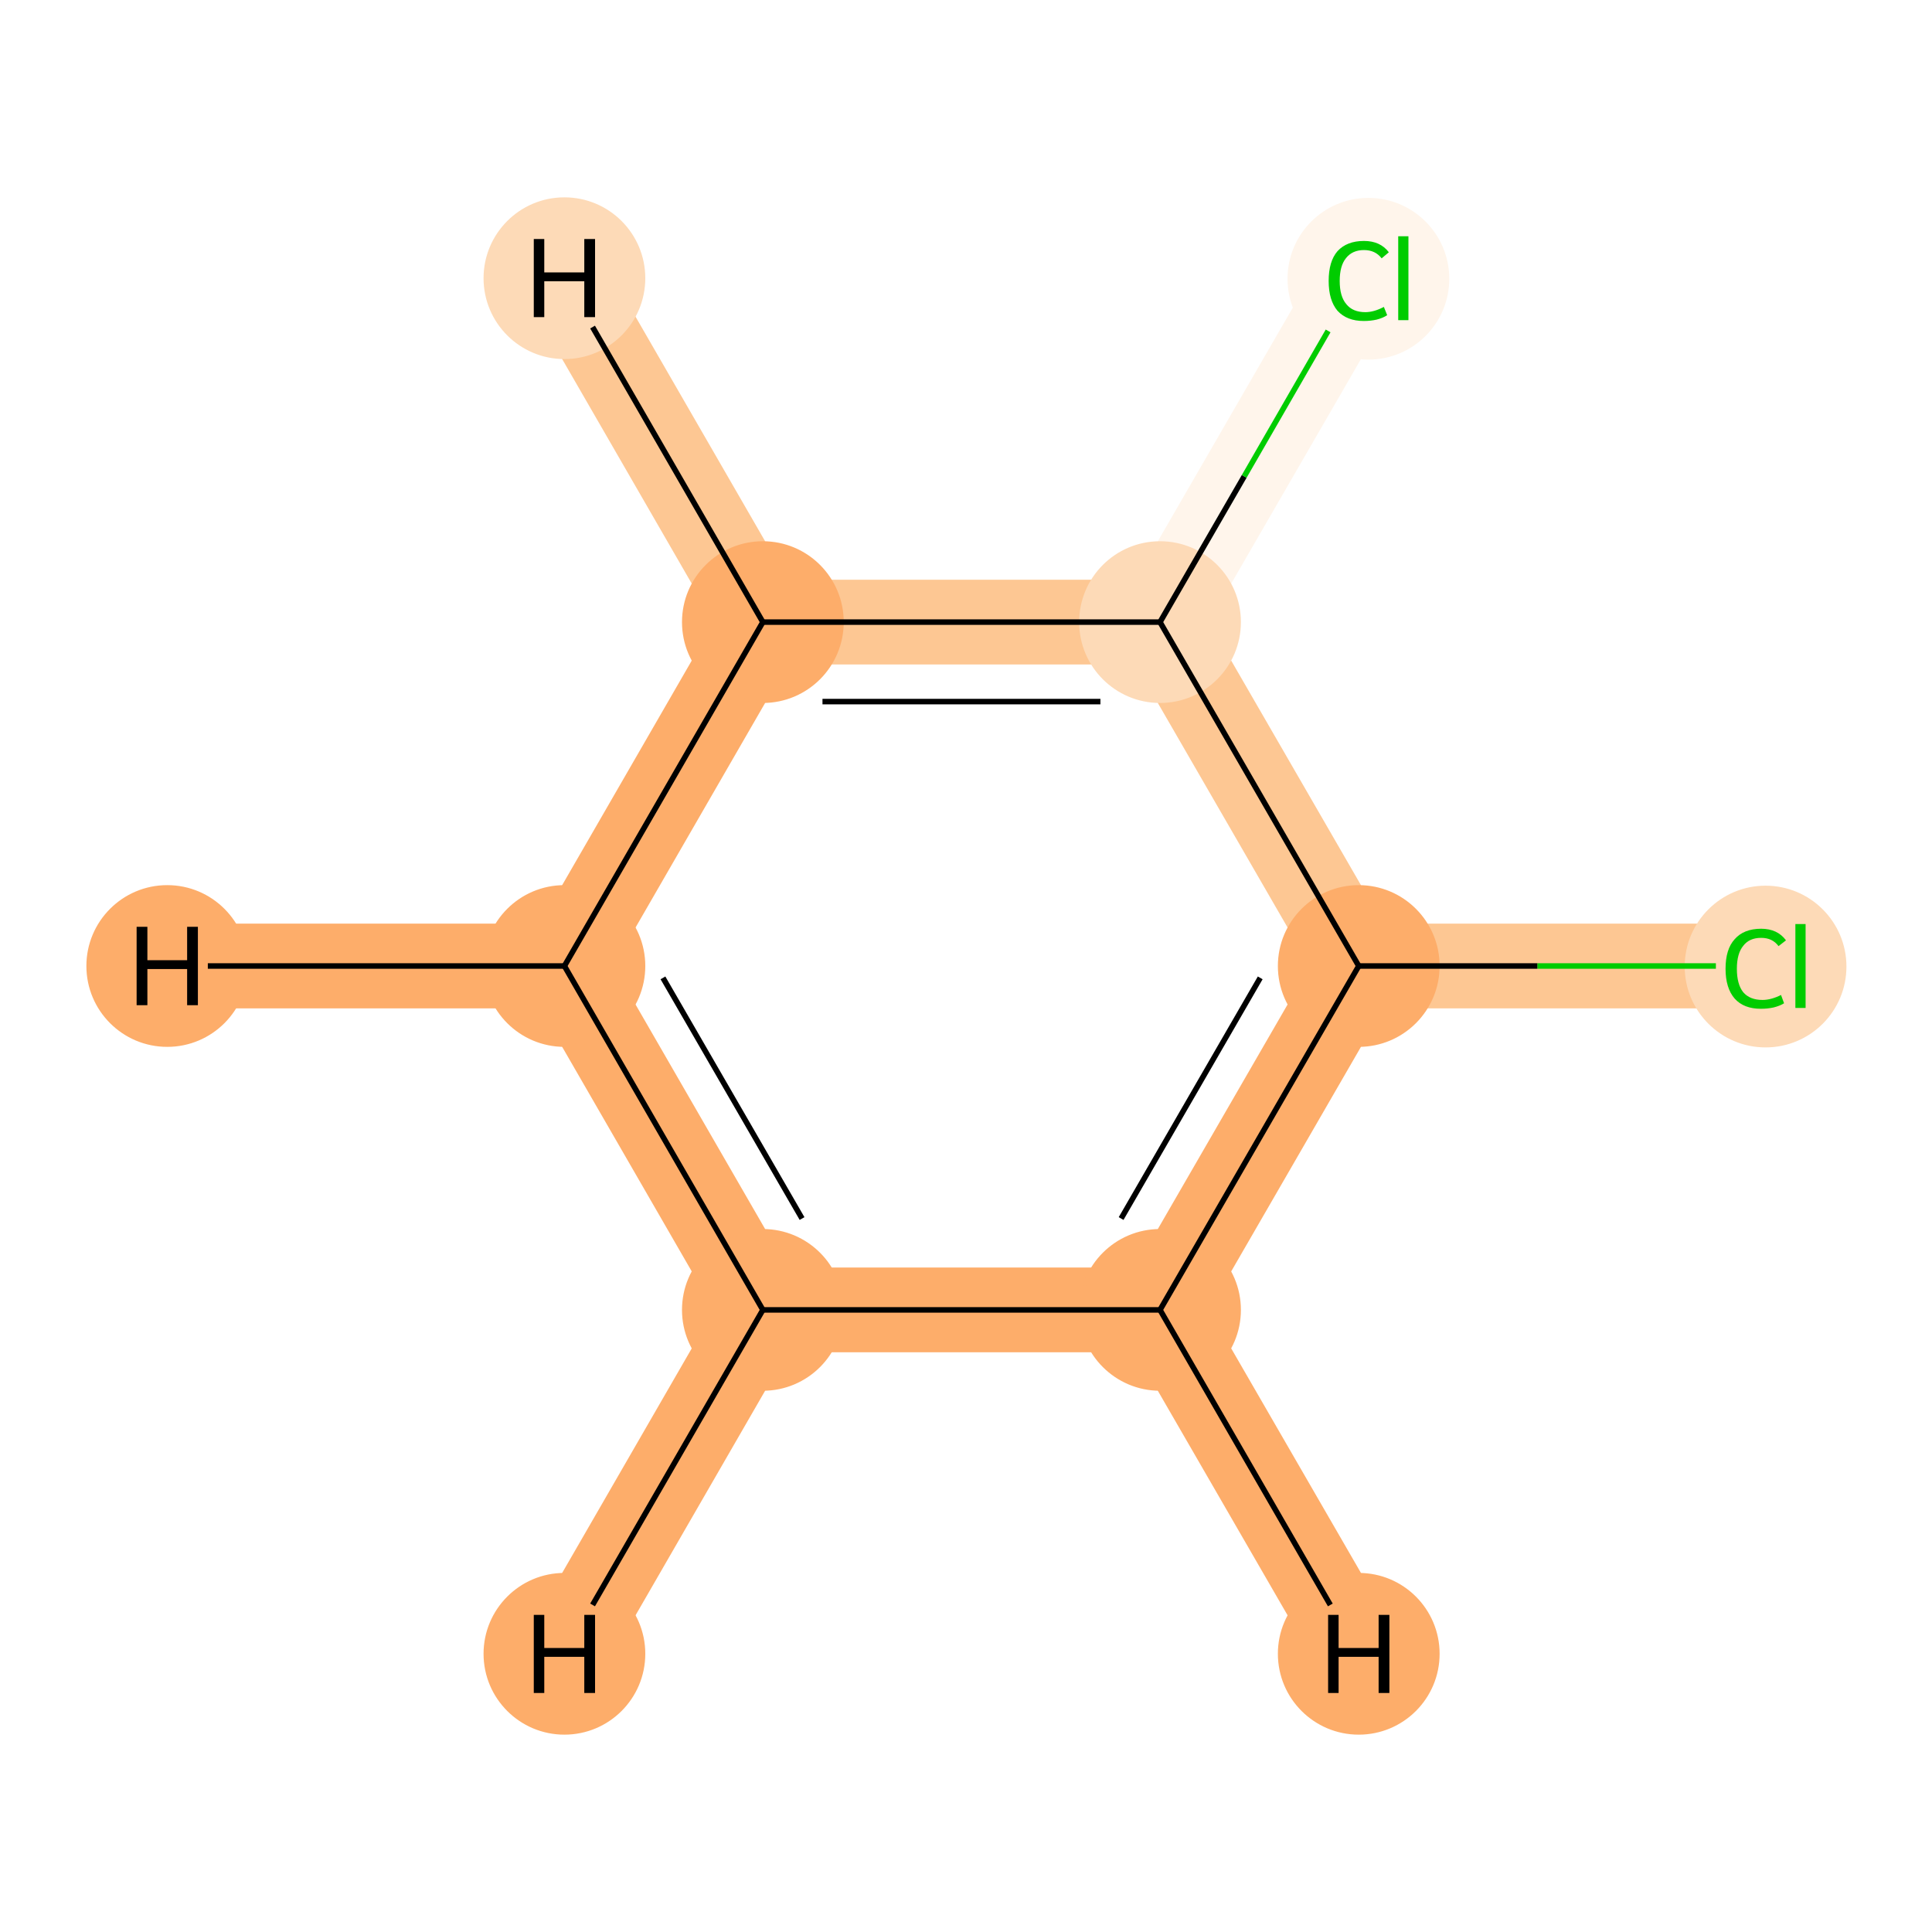 <?xml version='1.0' encoding='iso-8859-1'?>
<svg version='1.1' baseProfile='full'
              xmlns='http://www.w3.org/2000/svg'
                      xmlns:rdkit='http://www.rdkit.org/xml'
                      xmlns:xlink='http://www.w3.org/1999/xlink'
                  xml:space='preserve'
width='700px' height='700px' viewBox='0 0 700 700'>
<!-- END OF HEADER -->
<rect style='opacity:1.0;fill:#FFFFFF;stroke:none' width='700.0' height='700.0' x='0.0' y='0.0'> </rect>
<path d='M 636.2,350.0 L 492.3,350.0' style='fill:none;fill-rule:evenodd;stroke:#FDC793;stroke-width:30.7px;stroke-linecap:butt;stroke-linejoin:miter;stroke-opacity:1' />
<path d='M 492.3,350.0 L 420.3,474.6' style='fill:none;fill-rule:evenodd;stroke:#FDAD6A;stroke-width:30.7px;stroke-linecap:butt;stroke-linejoin:miter;stroke-opacity:1' />
<path d='M 492.3,350.0 L 420.3,225.4' style='fill:none;fill-rule:evenodd;stroke:#FDC793;stroke-width:30.7px;stroke-linecap:butt;stroke-linejoin:miter;stroke-opacity:1' />
<path d='M 420.3,474.6 L 276.4,474.6' style='fill:none;fill-rule:evenodd;stroke:#FDAD6A;stroke-width:30.7px;stroke-linecap:butt;stroke-linejoin:miter;stroke-opacity:1' />
<path d='M 420.3,474.6 L 492.3,599.2' style='fill:none;fill-rule:evenodd;stroke:#FDAD6A;stroke-width:30.7px;stroke-linecap:butt;stroke-linejoin:miter;stroke-opacity:1' />
<path d='M 276.4,474.6 L 204.5,350.0' style='fill:none;fill-rule:evenodd;stroke:#FDAD6A;stroke-width:30.7px;stroke-linecap:butt;stroke-linejoin:miter;stroke-opacity:1' />
<path d='M 276.4,474.6 L 204.5,599.2' style='fill:none;fill-rule:evenodd;stroke:#FDAD6A;stroke-width:30.7px;stroke-linecap:butt;stroke-linejoin:miter;stroke-opacity:1' />
<path d='M 204.5,350.0 L 276.4,225.4' style='fill:none;fill-rule:evenodd;stroke:#FDAD6A;stroke-width:30.7px;stroke-linecap:butt;stroke-linejoin:miter;stroke-opacity:1' />
<path d='M 204.5,350.0 L 60.6,350.0' style='fill:none;fill-rule:evenodd;stroke:#FDAD6A;stroke-width:30.7px;stroke-linecap:butt;stroke-linejoin:miter;stroke-opacity:1' />
<path d='M 276.4,225.4 L 420.3,225.4' style='fill:none;fill-rule:evenodd;stroke:#FDC793;stroke-width:30.7px;stroke-linecap:butt;stroke-linejoin:miter;stroke-opacity:1' />
<path d='M 276.4,225.4 L 204.5,100.8' style='fill:none;fill-rule:evenodd;stroke:#FDC793;stroke-width:30.7px;stroke-linecap:butt;stroke-linejoin:miter;stroke-opacity:1' />
<path d='M 420.3,225.4 L 492.3,100.8' style='fill:none;fill-rule:evenodd;stroke:#FFF5EB;stroke-width:30.7px;stroke-linecap:butt;stroke-linejoin:miter;stroke-opacity:1' />
<ellipse cx='639.7' cy='350.2' rx='28.8' ry='28.8'  style='fill:#FDDAB7;fill-rule:evenodd;stroke:#FDDAB7;stroke-width:1.0px;stroke-linecap:butt;stroke-linejoin:miter;stroke-opacity:1' />
<ellipse cx='492.3' cy='350.0' rx='28.8' ry='28.8'  style='fill:#FDAD6A;fill-rule:evenodd;stroke:#FDAD6A;stroke-width:1.0px;stroke-linecap:butt;stroke-linejoin:miter;stroke-opacity:1' />
<ellipse cx='420.3' cy='474.6' rx='28.8' ry='28.8'  style='fill:#FDAD6A;fill-rule:evenodd;stroke:#FDAD6A;stroke-width:1.0px;stroke-linecap:butt;stroke-linejoin:miter;stroke-opacity:1' />
<ellipse cx='276.4' cy='474.6' rx='28.8' ry='28.8'  style='fill:#FDAD6A;fill-rule:evenodd;stroke:#FDAD6A;stroke-width:1.0px;stroke-linecap:butt;stroke-linejoin:miter;stroke-opacity:1' />
<ellipse cx='204.5' cy='350.0' rx='28.8' ry='28.8'  style='fill:#FDAD6A;fill-rule:evenodd;stroke:#FDAD6A;stroke-width:1.0px;stroke-linecap:butt;stroke-linejoin:miter;stroke-opacity:1' />
<ellipse cx='276.4' cy='225.4' rx='28.8' ry='28.8'  style='fill:#FDAD6A;fill-rule:evenodd;stroke:#FDAD6A;stroke-width:1.0px;stroke-linecap:butt;stroke-linejoin:miter;stroke-opacity:1' />
<ellipse cx='420.3' cy='225.4' rx='28.8' ry='28.8'  style='fill:#FDDAB7;fill-rule:evenodd;stroke:#FDDAB7;stroke-width:1.0px;stroke-linecap:butt;stroke-linejoin:miter;stroke-opacity:1' />
<ellipse cx='495.8' cy='101.0' rx='28.8' ry='28.8'  style='fill:#FFF5EB;fill-rule:evenodd;stroke:#FFF5EB;stroke-width:1.0px;stroke-linecap:butt;stroke-linejoin:miter;stroke-opacity:1' />
<ellipse cx='492.3' cy='599.2' rx='28.8' ry='28.8'  style='fill:#FDAD6A;fill-rule:evenodd;stroke:#FDAD6A;stroke-width:1.0px;stroke-linecap:butt;stroke-linejoin:miter;stroke-opacity:1' />
<ellipse cx='204.5' cy='599.2' rx='28.8' ry='28.8'  style='fill:#FDAD6A;fill-rule:evenodd;stroke:#FDAD6A;stroke-width:1.0px;stroke-linecap:butt;stroke-linejoin:miter;stroke-opacity:1' />
<ellipse cx='60.6' cy='350.0' rx='28.8' ry='28.8'  style='fill:#FDAD6A;fill-rule:evenodd;stroke:#FDAD6A;stroke-width:1.0px;stroke-linecap:butt;stroke-linejoin:miter;stroke-opacity:1' />
<ellipse cx='204.5' cy='100.8' rx='28.8' ry='28.8'  style='fill:#FDDAB7;fill-rule:evenodd;stroke:#FDDAB7;stroke-width:1.0px;stroke-linecap:butt;stroke-linejoin:miter;stroke-opacity:1' />
<path class='bond-0 atom-0 atom-1' d='M 621.7,350.0 L 557.0,350.0' style='fill:none;fill-rule:evenodd;stroke:#00CC00;stroke-width:2.0px;stroke-linecap:butt;stroke-linejoin:miter;stroke-opacity:1' />
<path class='bond-0 atom-0 atom-1' d='M 557.0,350.0 L 492.3,350.0' style='fill:none;fill-rule:evenodd;stroke:#000000;stroke-width:2.0px;stroke-linecap:butt;stroke-linejoin:miter;stroke-opacity:1' />
<path class='bond-1 atom-1 atom-2' d='M 492.3,350.0 L 420.3,474.6' style='fill:none;fill-rule:evenodd;stroke:#000000;stroke-width:2.0px;stroke-linecap:butt;stroke-linejoin:miter;stroke-opacity:1' />
<path class='bond-1 atom-1 atom-2' d='M 456.6,354.3 L 406.2,441.5' style='fill:none;fill-rule:evenodd;stroke:#000000;stroke-width:2.0px;stroke-linecap:butt;stroke-linejoin:miter;stroke-opacity:1' />
<path class='bond-7 atom-6 atom-1' d='M 420.3,225.4 L 492.3,350.0' style='fill:none;fill-rule:evenodd;stroke:#000000;stroke-width:2.0px;stroke-linecap:butt;stroke-linejoin:miter;stroke-opacity:1' />
<path class='bond-2 atom-2 atom-3' d='M 420.3,474.6 L 276.4,474.6' style='fill:none;fill-rule:evenodd;stroke:#000000;stroke-width:2.0px;stroke-linecap:butt;stroke-linejoin:miter;stroke-opacity:1' />
<path class='bond-8 atom-2 atom-8' d='M 420.3,474.6 L 482.0,581.5' style='fill:none;fill-rule:evenodd;stroke:#000000;stroke-width:2.0px;stroke-linecap:butt;stroke-linejoin:miter;stroke-opacity:1' />
<path class='bond-3 atom-3 atom-4' d='M 276.4,474.6 L 204.5,350.0' style='fill:none;fill-rule:evenodd;stroke:#000000;stroke-width:2.0px;stroke-linecap:butt;stroke-linejoin:miter;stroke-opacity:1' />
<path class='bond-3 atom-3 atom-4' d='M 290.6,441.5 L 240.2,354.3' style='fill:none;fill-rule:evenodd;stroke:#000000;stroke-width:2.0px;stroke-linecap:butt;stroke-linejoin:miter;stroke-opacity:1' />
<path class='bond-9 atom-3 atom-9' d='M 276.4,474.6 L 214.7,581.5' style='fill:none;fill-rule:evenodd;stroke:#000000;stroke-width:2.0px;stroke-linecap:butt;stroke-linejoin:miter;stroke-opacity:1' />
<path class='bond-4 atom-4 atom-5' d='M 204.5,350.0 L 276.4,225.4' style='fill:none;fill-rule:evenodd;stroke:#000000;stroke-width:2.0px;stroke-linecap:butt;stroke-linejoin:miter;stroke-opacity:1' />
<path class='bond-10 atom-4 atom-10' d='M 204.5,350.0 L 75.3,350.0' style='fill:none;fill-rule:evenodd;stroke:#000000;stroke-width:2.0px;stroke-linecap:butt;stroke-linejoin:miter;stroke-opacity:1' />
<path class='bond-5 atom-5 atom-6' d='M 276.4,225.4 L 420.3,225.4' style='fill:none;fill-rule:evenodd;stroke:#000000;stroke-width:2.0px;stroke-linecap:butt;stroke-linejoin:miter;stroke-opacity:1' />
<path class='bond-5 atom-5 atom-6' d='M 298.0,254.2 L 398.7,254.2' style='fill:none;fill-rule:evenodd;stroke:#000000;stroke-width:2.0px;stroke-linecap:butt;stroke-linejoin:miter;stroke-opacity:1' />
<path class='bond-11 atom-5 atom-11' d='M 276.4,225.4 L 214.7,118.5' style='fill:none;fill-rule:evenodd;stroke:#000000;stroke-width:2.0px;stroke-linecap:butt;stroke-linejoin:miter;stroke-opacity:1' />
<path class='bond-6 atom-6 atom-7' d='M 420.3,225.4 L 450.8,172.6' style='fill:none;fill-rule:evenodd;stroke:#000000;stroke-width:2.0px;stroke-linecap:butt;stroke-linejoin:miter;stroke-opacity:1' />
<path class='bond-6 atom-6 atom-7' d='M 450.8,172.6 L 481.2,119.9' style='fill:none;fill-rule:evenodd;stroke:#00CC00;stroke-width:2.0px;stroke-linecap:butt;stroke-linejoin:miter;stroke-opacity:1' />
<path  class='atom-0' d='M 625.2 351.0
Q 625.2 343.9, 628.5 340.3
Q 631.8 336.5, 638.1 336.5
Q 644.0 336.5, 647.1 340.7
L 644.4 342.8
Q 642.2 339.8, 638.1 339.8
Q 633.8 339.8, 631.6 342.7
Q 629.3 345.5, 629.3 351.0
Q 629.3 356.6, 631.6 359.5
Q 634.0 362.3, 638.6 362.3
Q 641.7 362.3, 645.3 360.5
L 646.4 363.5
Q 645.0 364.4, 642.7 365.0
Q 640.5 365.5, 638.0 365.5
Q 631.8 365.5, 628.5 361.8
Q 625.2 358.0, 625.2 351.0
' fill='#00CC00'/>
<path  class='atom-0' d='M 650.5 334.8
L 654.2 334.8
L 654.2 365.2
L 650.5 365.2
L 650.5 334.8
' fill='#00CC00'/>
<path  class='atom-7' d='M 481.4 101.8
Q 481.4 94.7, 484.6 91.0
Q 488.0 87.3, 494.2 87.3
Q 500.1 87.3, 503.2 91.4
L 500.6 93.6
Q 498.3 90.6, 494.2 90.6
Q 490.0 90.6, 487.7 93.5
Q 485.4 96.3, 485.4 101.8
Q 485.4 107.4, 487.8 110.2
Q 490.1 113.1, 494.7 113.1
Q 497.8 113.1, 501.4 111.2
L 502.6 114.2
Q 501.1 115.2, 498.8 115.8
Q 496.6 116.3, 494.1 116.3
Q 488.0 116.3, 484.6 112.6
Q 481.4 108.8, 481.4 101.8
' fill='#00CC00'/>
<path  class='atom-7' d='M 506.6 85.6
L 510.3 85.6
L 510.3 116.0
L 506.6 116.0
L 506.6 85.6
' fill='#00CC00'/>
<path  class='atom-8' d='M 481.2 585.1
L 485.0 585.1
L 485.0 597.1
L 499.5 597.1
L 499.5 585.1
L 503.4 585.1
L 503.4 613.4
L 499.5 613.4
L 499.5 600.3
L 485.0 600.3
L 485.0 613.4
L 481.2 613.4
L 481.2 585.1
' fill='#000000'/>
<path  class='atom-9' d='M 193.4 585.1
L 197.2 585.1
L 197.2 597.1
L 211.7 597.1
L 211.7 585.1
L 215.6 585.1
L 215.6 613.4
L 211.7 613.4
L 211.7 600.3
L 197.2 600.3
L 197.2 613.4
L 193.4 613.4
L 193.4 585.1
' fill='#000000'/>
<path  class='atom-10' d='M 49.5 335.8
L 53.4 335.8
L 53.4 347.9
L 67.8 347.9
L 67.8 335.8
L 71.7 335.8
L 71.7 364.2
L 67.8 364.2
L 67.8 351.1
L 53.4 351.1
L 53.4 364.2
L 49.5 364.2
L 49.5 335.8
' fill='#000000'/>
<path  class='atom-11' d='M 193.4 86.6
L 197.2 86.6
L 197.2 98.7
L 211.7 98.7
L 211.7 86.6
L 215.6 86.6
L 215.6 114.9
L 211.7 114.9
L 211.7 101.9
L 197.2 101.9
L 197.2 114.9
L 193.4 114.9
L 193.4 86.6
' fill='#000000'/>
</svg>
